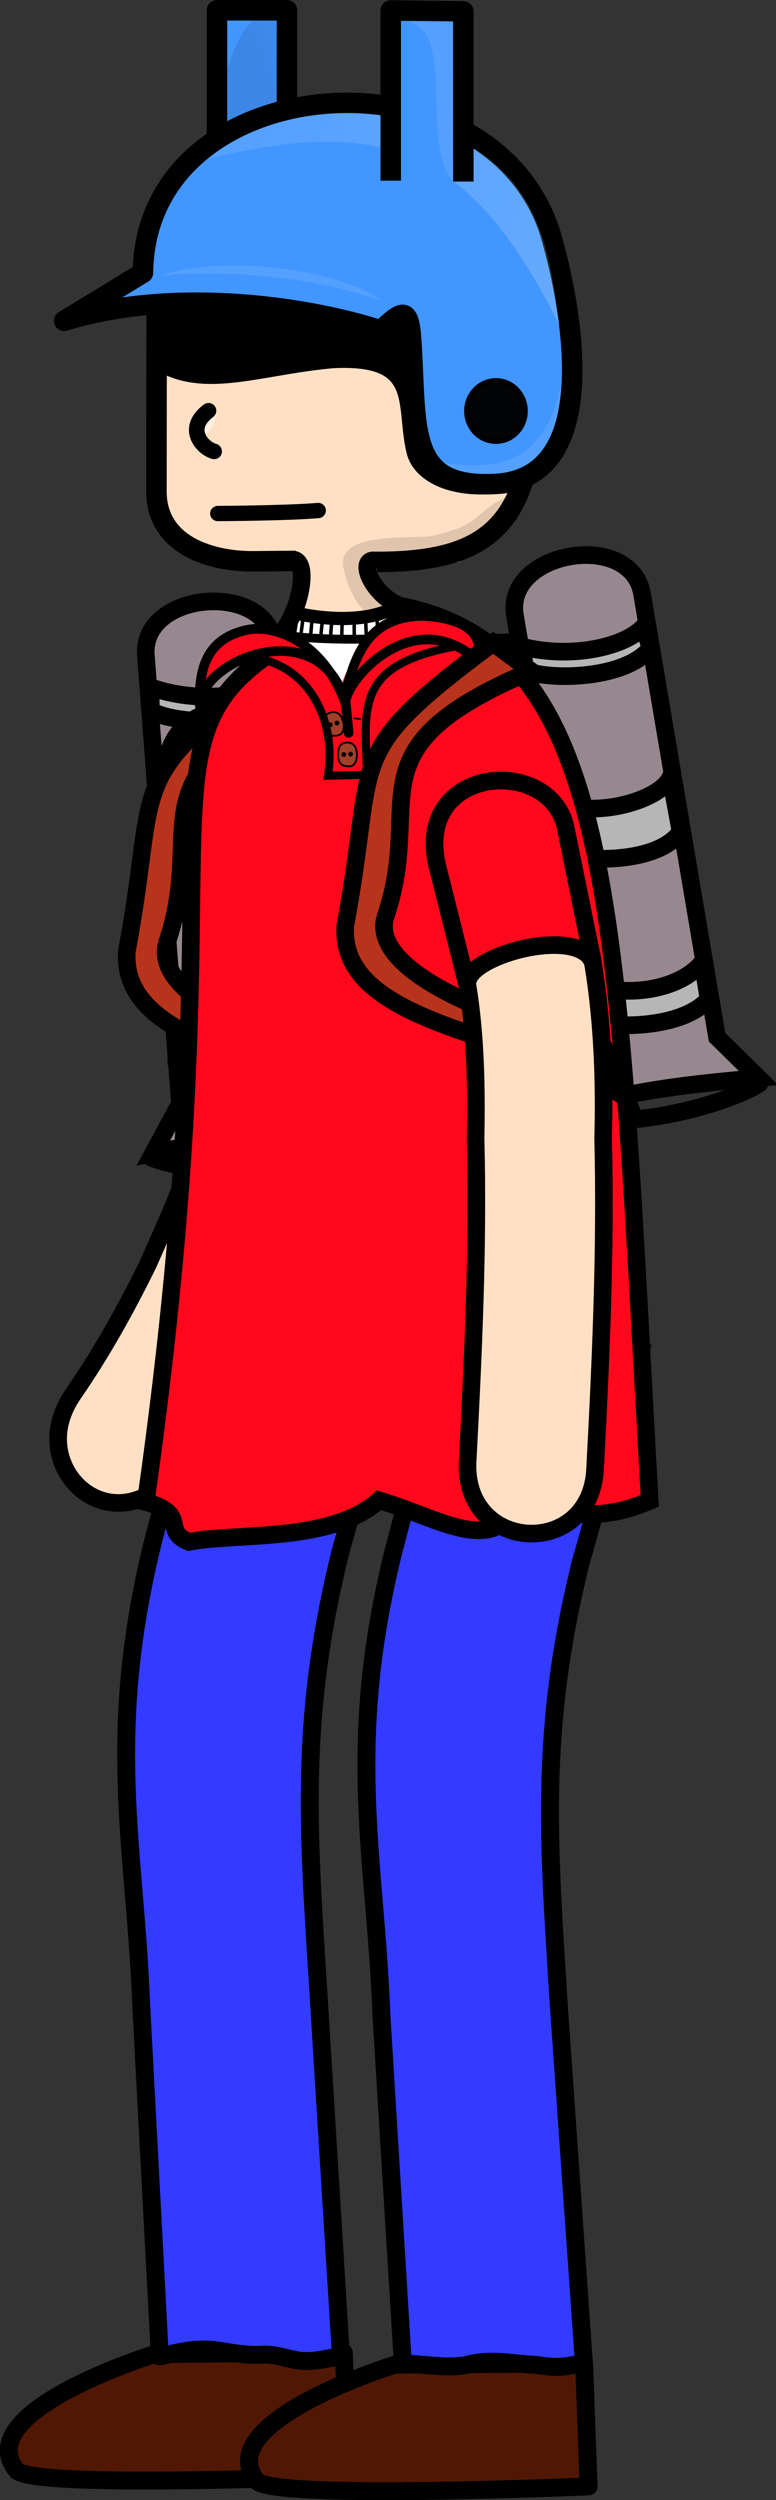<?xml version="1.0" encoding="UTF-8" standalone="no"?>
<!-- Created with Inkscape (http://www.inkscape.org/) -->

<svg
   xmlns:dc="http://purl.org/dc/elements/1.1/"
   xmlns:cc="http://creativecommons.org/ns#"
   xmlns:rdf="http://www.w3.org/1999/02/22-rdf-syntax-ns#"
   xmlns:svg="http://www.w3.org/2000/svg"
   xmlns="http://www.w3.org/2000/svg"
   xmlns:xlink="http://www.w3.org/1999/xlink"
   xmlns:sodipodi="http://sodipodi.sourceforge.net/DTD/sodipodi-0.dtd"
   xmlns:inkscape="http://www.inkscape.org/namespaces/inkscape"
   width="44.078"
   height="141.828"
   id="svg3715"
   version="1.1"
   inkscape:version="0.48.3.1 r9886"
   sodipodi:docname="flashtest.eps">
  <rect width="100%" height="100%" fill="#333333" stroke="none"/>
  <defs
     id="defs3717">
    <inkscape:path-effect
       effect="bend_path"
       id="path-effect24740-2-8-7"
       is_visible="true"
       bendpath="m 299.522,389.527 c 0.864,4.06 0.898,6.225 0.796,10.783 0.241,9.598 -0.184,13.437 -0.664,22.414"
       prop_scale="1"
       scale_y_rel="false"
       vertical="false"
       bendpath-nodetypes="ccc" />
    <inkscape:path-effect
       effect="bend_path"
       id="path-effect24740-2-8-4-6"
       is_visible="true"
       bendpath="m 284.017,387.059 c 0.864,4.06 1.605,7.992 0.796,10.783 -0.052,5.748 -5.645,16.569 -10.534,22.351"
       prop_scale="1"
       scale_y_rel="false"
       vertical="false"
       bendpath-nodetypes="ccc" />
    <linearGradient
       inkscape:collect="always"
       xlink:href="#linearGradient4213-1-4-2-5-2-8-3-2-0-4-8-6-8-8-8-5-0-8-7-8"
       id="linearGradient26380-5"
       gradientUnits="userSpaceOnUse"
       gradientTransform="matrix(-1.244,0,0,1.244,1525.065,-340.667)"
       x1="250.879"
       y1="172.295"
       x2="245.549"
       y2="170.235" />
    <linearGradient
       id="linearGradient4213-1-4-2-5-2-8-3-2-0-4-8-6-8-8-8-5-0-8-7-8">
      <stop
         style="stop-color:#000000;stop-opacity:0.098;"
         offset="0"
         id="stop4215-4-5-3-5-1-5-2-2-9-0-2-0-6-0-6-3-6-8-8-7" />
      <stop
         style="stop-color:#000000;stop-opacity:0;"
         offset="1"
         id="stop4217-9-2-8-2-4-83-8-0-7-7-3-8-3-1-6-6-5-8-8-8" />
    </linearGradient>
    <linearGradient
       inkscape:collect="always"
       xlink:href="#linearGradient4213-9-2-7-8-1-7-3-9-3-9-7-4-5-9-1-1-4-2-7"
       id="linearGradient26382-9"
       gradientUnits="userSpaceOnUse"
       gradientTransform="matrix(-1.244,0,0,1.244,1535.443,-321.326)"
       x1="245.763"
       y1="167.606"
       x2="262.187"
       y2="159.425" />
    <linearGradient
       id="linearGradient4213-9-2-7-8-1-7-3-9-3-9-7-4-5-9-1-1-4-2-7">
      <stop
         style="stop-color:#ffffff;stop-opacity:0.188;"
         offset="0"
         id="stop4215-8-8-2-2-6-3-0-0-1-5-4-5-0-2-5-8-0-3-7" />
      <stop
         style="stop-color:#ffffff;stop-opacity:0.098;"
         offset="1"
         id="stop4217-6-2-5-2-3-3-6-2-0-3-0-3-5-6-3-9-0-8-1" />
    </linearGradient>
    <linearGradient
       inkscape:collect="always"
       xlink:href="#linearGradient4213-1-8-2-9-1-7-4-0-3-4-6-2-0-5-0-2-9-1-5"
       id="linearGradient26384-6"
       gradientUnits="userSpaceOnUse"
       gradientTransform="matrix(-1.244,0,0,1.244,1535.121,-340.654)"
       x1="250.879"
       y1="172.295"
       x2="245.549"
       y2="170.235" />
    <linearGradient
       id="linearGradient4213-1-8-2-9-1-7-4-0-3-4-6-2-0-5-0-2-9-1-5">
      <stop
         style="stop-color:#ffffff;stop-opacity:0.098;"
         offset="0"
         id="stop4215-4-3-0-0-2-1-9-8-1-0-0-3-9-8-3-2-9-3-0" />
      <stop
         style="stop-color:#ffffff;stop-opacity:0;"
         offset="1"
         id="stop4217-9-8-8-0-2-3-1-8-4-7-1-9-3-4-1-5-5-0-1" />
    </linearGradient>
  </defs>
  <sodipodi:namedview
     id="base"
     pagecolor="#ffffff"
     bordercolor="#666666"
     borderopacity="1.0"
     inkscape:pageopacity="0.0"
     inkscape:pageshadow="2"
     inkscape:zoom="3.8776371"
     inkscape:cx="15"
     inkscape:cy="69.5"
     inkscape:document-units="px"
     inkscape:current-layer="layer1"
     showgrid="false"
     fit-margin-top="0"
     fit-margin-left="0"
     fit-margin-right="0"
     fit-margin-bottom="0"
     inkscape:window-width="1920"
     inkscape:window-height="1138"
     inkscape:window-x="-8"
     inkscape:window-y="-8"
     inkscape:window-maximized="1" />
  <g
     inkscape:label="Layer 1"
     inkscape:groupmode="layer"
     id="layer1"
     transform="translate(-269.681,-335.73)">
    <path
       style="fill:#b7b6b6;fill-opacity:1;stroke:#000000;stroke-width:1px;stroke-linecap:butt;stroke-linejoin:miter;stroke-opacity:1;display:inline"
       d="m 284.144,372.499 15.556,-0.354 4.596,20.506 -21.92,-3.182 z"
       id="path25328-5"
       inkscape:connector-curvature="0"
       inkscape:export-filename="C:\Users\Nate\Documents\Java\workspace\offworld-raw\player\g25228.png"
       inkscape:export-xdpi="1000"
       inkscape:export-ydpi="1000" />
    <g
       style="display:inline"
       id="g25228-5-6"
       transform="matrix(0.997,-0.076,0.076,0.997,-933.452,662.488)"
       inkscape:export-filename="C:\Users\Nate\Documents\Java\workspace\offworld-raw\player\g25228.png"
       inkscape:export-xdpi="1000"
       inkscape:export-ydpi="1000">
      <path
         sodipodi:nodetypes="ccccccc"
         inkscape:connector-curvature="0"
         id="path25014-3-7-0"
         d="m 1237.379,-171.178 0,-25.5 c 0,-3.712 -7.322,-3.712 -7.322,0 l 0,25.5 -1.724,2.677 c 3.763,-0.528 7.088,-0.305 10.983,0 z"
         style="fill:#97888f;fill-opacity:1;stroke:#000000;stroke-width:1px;stroke-linecap:butt;stroke-linejoin:miter;stroke-opacity:1;display:inline" />
      <path
         sodipodi:nodetypes="cc"
         inkscape:connector-curvature="0"
         id="path25068-0-7-7"
         d="m 1228.184,-168.252 c 2.932,1.49 8.935,0.967 11.117,0.079"
         style="fill:none;stroke:#000000;stroke-width:1px;stroke-linecap:round;stroke-linejoin:round;stroke-opacity:1;display:inline" />
      <path
         sodipodi:nodetypes="ccccc"
         inkscape:connector-curvature="0"
         id="path25094-2-9-2"
         d="m 1230.477,-186.116 c 1.37,1.551 5.826,1.315 6.758,-0.043 l 0.048,3.137 c -1.698,1.748 -6.527,0.591 -6.872,-0.044 z"
         style="fill:#b7b6b6;fill-opacity:1;stroke:#000000;stroke-width:1px;stroke-linecap:butt;stroke-linejoin:miter;stroke-opacity:1;display:inline" />
      <path
         sodipodi:nodetypes="ccccc"
         inkscape:connector-curvature="0"
         id="path25094-6-2-5-4-0"
         d="m 1230.13,-175.596 c 2.943,1.667 5.967,1.205 7.149,0.066 l -0.015,2.137 c -1.95,1.607 -6.699,0.544 -7.232,-0.185 z"
         style="fill:#b7b6b6;fill-opacity:1;stroke:#000000;stroke-width:1px;stroke-linecap:butt;stroke-linejoin:miter;stroke-opacity:1;display:inline" />
      <path
         sodipodi:nodetypes="ccccc"
         inkscape:connector-curvature="0"
         id="path25094-6-2-5-7-1-1-9"
         d="m 1230.176,-194.866 c 2.687,1.177 5.812,0.979 7.016,1e-5 l 0.134,1.312 c -1.981,1.685 -6.871,0.591 -7.216,-0.044 z"
         style="fill:#b7b6b6;fill-opacity:1;stroke:#000000;stroke-width:1px;stroke-linecap:butt;stroke-linejoin:miter;stroke-opacity:1;display:inline" />
    </g>
    <g
       style="display:inline"
       id="g25228-6"
       transform="matrix(0.986,-0.167,0.167,0.986,-881.059,769.994)"
       inkscape:export-xdpi="1000"
       inkscape:export-ydpi="1000">
      <path
         sodipodi:nodetypes="ccccccc"
         inkscape:connector-curvature="0"
         id="path25014-3-3"
         d="m 1237.379,-171.178 0,-25.5 c 0,-3.712 -7.322,-3.712 -7.322,0 l 0,25.5 -1.724,2.677 c 3.763,-0.528 7.088,-0.305 10.983,0 z"
         style="fill:#97888f;fill-opacity:1;stroke:#000000;stroke-width:1px;stroke-linecap:butt;stroke-linejoin:miter;stroke-opacity:1;display:inline" />
      <path
         sodipodi:nodetypes="cc"
         inkscape:connector-curvature="0"
         id="path25068-0-8"
         d="m 1228.184,-168.252 c 2.932,1.49 8.935,0.967 11.117,0.079"
         style="fill:none;stroke:#000000;stroke-width:1px;stroke-linecap:round;stroke-linejoin:round;stroke-opacity:1;display:inline" />
      <path
         sodipodi:nodetypes="ccccc"
         inkscape:connector-curvature="0"
         id="path25094-2-1"
         d="m 1230.477,-186.116 c 1.37,1.551 5.826,1.315 6.758,-0.043 l 0.048,3.137 c -1.698,1.748 -6.527,0.591 -6.872,-0.044 z"
         style="fill:#b7b6b6;fill-opacity:1;stroke:#000000;stroke-width:1px;stroke-linecap:butt;stroke-linejoin:miter;stroke-opacity:1;display:inline" />
      <path
         sodipodi:nodetypes="ccccc"
         inkscape:connector-curvature="0"
         id="path25094-6-2-5-0"
         d="m 1230.13,-175.596 c 2.943,1.667 5.967,1.205 7.149,0.066 l -0.015,2.137 c -1.95,1.607 -6.699,0.544 -7.232,-0.185 z"
         style="fill:#b7b6b6;fill-opacity:1;stroke:#000000;stroke-width:1px;stroke-linecap:butt;stroke-linejoin:miter;stroke-opacity:1;display:inline" />
      <path
         sodipodi:nodetypes="ccccc"
         inkscape:connector-curvature="0"
         id="path25094-6-2-5-7-1-6"
         d="m 1230.176,-194.866 c 2.687,1.177 5.812,0.979 7.016,1e-5 l 0.134,1.312 c -1.981,1.685 -6.871,0.591 -7.216,-0.044 z"
         style="fill:#b7b6b6;fill-opacity:1;stroke:#000000;stroke-width:1px;stroke-linecap:butt;stroke-linejoin:miter;stroke-opacity:1;display:inline" />
    </g>
    <g
       style="display:inline"
       id="g26360-3"
       transform="translate(-927.926,467.389)">
      <path
         inkscape:connector-curvature="0"
         id="path6427-9-2-4-1-0-6-3-8-2"
         d="m 1207.172,-116.42 2.814,16.721 13.699,-0.077 3.4,-16.346 z"
         style="fill:#ffe0c4;fill-opacity:1;stroke:none;display:inline"
         sodipodi:nodetypes="ccccc" />
      <path
         inkscape:export-ydpi="1000"
         inkscape:export-xdpi="1000"
         inkscape:export-filename="C:\Users\Nate\Documents\Java\workspace\offworld-raw\player\heads.png"
         sodipodi:nodetypes="cccccc"
         inkscape:connector-curvature="0"
         id="path3893-5-45-2-2-7-8-9-6-1-2-3-8-2-1-1-4-3-4-6"
         d="m 1206.508,-116.252 -0.015,12.384 c -0.056,3.14 3.102,4.094 5.607,4.052 l 2.237,-0.021 4.839,0.055 c 6.944,-0.048 9.651,-2.614 8.507,-14.192"
         style="fill:#ffe0c4;fill-opacity:1;stroke:#000000;stroke-width:1.164;stroke-linecap:round;stroke-linejoin:round;stroke-miterlimit:4;stroke-opacity:1;stroke-dasharray:none;display:inline" />
      <path
         inkscape:export-ydpi="1000"
         inkscape:export-xdpi="1000"
         inkscape:export-filename="C:\Users\Nate\Documents\Java\workspace\offworld-raw\player\heads.png"
         sodipodi:nodetypes="cccscc"
         inkscape:connector-curvature="0"
         id="path3902-7-5-1-8-6-5-8-1-7-5-5-3-0-2-0"
         d="m 1206.607,-114.246 0.572,3.394 c 2.493,1.132 5.43,-0.074 9.344,-0.42 5.167,-0.256 4.026,2.582 4.671,5.218 0.331,1.353 2.395,2.402 5.62,1.742 -0.739,-3.301 -4.92,-6.992 -5.413,-10.61"
         style="fill:#000000;fill-opacity:1;stroke:#000000;stroke-width:1.002px;stroke-linecap:butt;stroke-linejoin:round;stroke-opacity:1;display:inline" />
      <path
         inkscape:export-ydpi="1000"
         inkscape:export-xdpi="1000"
         inkscape:export-filename="C:\Users\Nate\Documents\Java\workspace\offworld-raw\player\heads.png"
         sodipodi:nodetypes="cccc"
         inkscape:connector-curvature="0"
         id="path3866-7-9-5-1-7-2-7-4-4-1-7-82-5-6-2-7-2-7-4-7-5"
         d="m 1209.932,-121.1 0,-9.975 3.973,0 0,9.975"
         style="fill:#4296ff;fill-opacity:1;stroke:#000000;stroke-width:1.164;stroke-linecap:butt;stroke-linejoin:round;stroke-miterlimit:4;stroke-opacity:1;stroke-dasharray:none;display:inline" />
      <path
         inkscape:export-ydpi="1000"
         inkscape:export-xdpi="1000"
         inkscape:export-filename="C:\Users\Nate\Documents\Java\workspace\offworld-raw\player\heads.png"
         sodipodi:nodetypes="cccc"
         inkscape:connector-curvature="0"
         id="path4211-8-9-7-8-6-6-2-7-9-1-4-6-4-2-0-8-5-7"
         d="m 1212.157,-130.493 c -1.06,-0.323 -4.699,9.461 1.432,7.057 l -0.303,-7.066 z"
         style="fill:url(#linearGradient26380-5);fill-opacity:1;stroke:none;display:inline" />
      <path
         inkscape:export-ydpi="1000"
         inkscape:export-xdpi="1000"
         inkscape:export-filename="C:\Users\Nate\Documents\Java\workspace\offworld-raw\player\heads.png"
         sodipodi:nodetypes="cccccccc"
         inkscape:connector-curvature="0"
         id="path3090-6-4-1-2-5-2-4-5-6-7-8-9-5-4-8-4"
         d="m 1229.043,-117.785 c 0.679,2.435 3.151,12.899 -2.998,13.559 -5.58,0.45 -4.683,-3.276 -5.117,-8.604 -0.172,-1.358 -0.507,-1.192 -1.689,-0.082 -4.764,-1.526 -12.184,-2.356 -17.988,-0.545 l 4.475,-2.724 c 0.141,-11.981 20.491,-13.117 23.317,-1.604 z"
         style="fill:#4296ff;fill-opacity:1;stroke:#000000;stroke-width:1.164;stroke-linecap:round;stroke-linejoin:round;stroke-miterlimit:4;stroke-opacity:1;stroke-dasharray:none;display:inline" />
      <path
         inkscape:export-ydpi="1000"
         inkscape:export-xdpi="1000"
         inkscape:export-filename="C:\Users\Nate\Documents\Java\workspace\offworld-raw\player\heads.png"
         sodipodi:nodetypes="cccc"
         inkscape:connector-curvature="0"
         id="path4211-7-8-9-8-0-2-4-8-6-7-2-5-0-2-3-4-4"
         d="m 1209.382,-122.627 c 9.919,-2.481 15.002,-0.671 20.003,9.434 -0.584,-3.582 -0.672,-9.171 -7.741,-11.337 -2.639,-1.088 -8.296,-1.349 -12.262,1.903 z"
         style="fill:url(#linearGradient26382-9);fill-opacity:1;stroke:none;display:inline" />
      <path
         inkscape:export-ydpi="1000"
         inkscape:export-xdpi="1000"
         inkscape:export-filename="C:\Users\Nate\Documents\Java\workspace\offworld-raw\player\heads.png"
         sodipodi:nodetypes="cccc"
         inkscape:connector-curvature="0"
         id="path3866-7-9-7-6-8-1-8-5-5-4-8-6-7-2-6-5-0-9-0-9"
         d="m 1219.801,-121.409 0,-9.655 4.124,0.05 0,9.655"
         style="fill:#4296ff;fill-opacity:1;stroke:#000000;stroke-width:1.164;stroke-linecap:butt;stroke-linejoin:round;stroke-miterlimit:4;stroke-opacity:1;stroke-dasharray:none;display:inline" />
      <path
         inkscape:export-ydpi="1000"
         inkscape:export-xdpi="1000"
         inkscape:export-filename="C:\Users\Nate\Documents\Java\workspace\offworld-raw\player\heads.png"
         transform="matrix(-1.09,0,0,0.951,1301.738,-590.784)"
         d="m 71.197,507.3 c 0,1.001 -0.676,1.812 -1.509,1.812 -0.834,0 -1.509,-0.811 -1.509,-1.812 0,-1.001 0.676,-1.812 1.509,-1.812 0.834,0 1.509,0.811 1.509,1.812 z"
         sodipodi:ry="1.8125"
         sodipodi:rx="1.509469"
         sodipodi:cy="507.29968"
         sodipodi:cx="69.6875"
         id="path3860-1-1-4-2-6-3-66-4-1-2-8-9-0-4-1-7-2-9-0"
         style="opacity:0.979;fill:#000000;fill-opacity:1;stroke:#000000;stroke-width:0.3;stroke-linecap:butt;stroke-linejoin:round;stroke-miterlimit:4;stroke-opacity:1;stroke-dasharray:none;display:inline"
         sodipodi:type="arc" />
      <path
         inkscape:export-ydpi="1000"
         inkscape:export-xdpi="1000"
         inkscape:export-filename="C:\Users\Nate\Documents\Java\workspace\offworld-raw\player\heads.png"
         sodipodi:nodetypes="cccc"
         inkscape:connector-curvature="0"
         id="path4211-8-7-0-5-0-6-0-7-8-6-1-9-8-5-4-4-6"
         d="m 1220.302,-130.49 c 3.485,0.01 1.022,6.852 3.059,9.138 l -0.018,-9.136 z"
         style="fill:url(#linearGradient26384-6);fill-opacity:1;stroke:none;display:inline" />
      <path
         inkscape:export-ydpi="1000"
         inkscape:export-xdpi="1000"
         inkscape:export-filename="C:\Users\Nate\Documents\Java\workspace\offworld-raw\player\heads.png"
         sodipodi:nodetypes="ccc"
         inkscape:connector-curvature="0"
         id="path4427-9-5-7-7-3-2-9-4-1-8-3-6-9-4-1"
         d="m 1206.721,-116.015 c 3.499,-0.403 9.056,0.091 12.593,1.453 -2.257,-1.807 -9.118,-2.707 -12.593,-1.453 z"
         style="fill:#ffffff;fill-opacity:0.095;stroke:none;display:inline" />
      <path
         inkscape:export-ydpi="1000"
         inkscape:export-xdpi="1000"
         inkscape:export-filename="C:\Users\Nate\Documents\Java\workspace\offworld-raw\player\heads.png"
         sodipodi:nodetypes="cccccc"
         inkscape:connector-curvature="0"
         id="path4429-5-1-2-9-7-5-8-1-7-4-6-1-0-3-1"
         d="m 1229.509,-109.982 -0.183,1.634 c -0.157,1.215 -0.889,2.435 -1.681,2.985 -1.218,0.893 -4.114,0.708 -4.823,-0.054 3.623,0.608 5.887,-0.472 6.687,-4.565 z"
         style="fill:#ffffff;fill-opacity:0.095;stroke:none;display:inline" />
      <g
         inkscape:export-ydpi="1000"
         inkscape:export-xdpi="1000"
         inkscape:export-filename="C:\Users\Nate\Documents\Java\workspace\offworld-raw\player\heads.png"
         transform="matrix(1.07,0.099,-0.099,1.07,731.756,-362.021)"
         id="g5870-8-7-9-5-3-8-8-5-5-9"
         style="display:inline">
        <path
           style="fill:#ffffff;fill-opacity:0.471;stroke:none;display:inline"
           d="m 464.059,195.418 c 0.702,0.188 1.078,-2.01 0.487,-1.115 -0.578,0.225 -1.032,1.686 -0.487,1.115 z"
           id="path4942-2-0-9-3-4-0-2-9-2-8-1-7-8-0"
           inkscape:connector-curvature="0"
           sodipodi:nodetypes="ccc" />
        <path
           style="fill:none;stroke:#000000;stroke-width:0.824px;stroke-linecap:round;stroke-linejoin:round;stroke-opacity:1;display:inline"
           d="m 464.402,194.102 c -1.15,1.038 -0.167,1.988 0.494,2.109"
           id="path4267-5-7-3-9-7-7-6-1-5-6-8-4-4-4"
           inkscape:connector-curvature="0"
           sodipodi:nodetypes="cc"
           inkscape:export-filename="C:\Users\Nate\Documents\Java\workspace\offworld-raw\player\heads.png"
           inkscape:export-xdpi="1000"
           inkscape:export-ydpi="1000" />
      </g>
      <path
         inkscape:export-ydpi="1000"
         inkscape:export-xdpi="1000"
         inkscape:export-filename="C:\Users\Nate\Documents\Java\workspace\offworld-raw\player\heads.png"
         sodipodi:nodetypes="cc"
         inkscape:connector-curvature="0"
         id="path4200-5-2-4-5-3-9-3-8-3-1-5-7-1-2"
         d="m 1209.977,-102.527 c 0,0 3.861,-0.016 5.705,-0.17"
         style="fill:none;stroke:#000000;stroke-width:0.869px;stroke-linecap:round;stroke-linejoin:round;stroke-opacity:1;display:inline" />
    </g>
    <path
       style="fill:#ffe0c4;fill-opacity:1;stroke:none;display:inline"
       d="m 286.476,366.273 c 0.017,3.594 -0.875,8.598 -1.25,12.585 l 8.121,-0.097 -0.206,-8.083 c -1.932,-0.884 -2.248,-2.701 -2.193,-4.297 z"
       id="path11012-0-4-7-3-9-5-3-3-1"
       inkscape:connector-curvature="0"
       sodipodi:nodetypes="cccccc"
       inkscape:export-filename="C:\Users\Nate\Documents\Java\workspace\offworld-raw\player\g25228.png"
       inkscape:export-xdpi="1000"
       inkscape:export-ydpi="1000" />
    <g
       style="display:inline"
       id="g26573-9"
       transform="translate(-888.207,469.342)">
      <path
         sodipodi:nodetypes="ccccc"
         inkscape:connector-curvature="0"
         id="path26484-7"
         d="m 1174.531,-98.857 c 2.114,0.482 4.283,0.477 5.703,-0.25 l 1.734,11.188 -9.188,-0.188 z"
         style="fill:#ffffff;fill-opacity:1;stroke:#000000;stroke-width:0.75;stroke-linecap:butt;stroke-linejoin:miter;stroke-miterlimit:4;stroke-opacity:1;stroke-dasharray:none" />
      <path
         inkscape:connector-curvature="0"
         id="path26486-0"
         d="m 1174.445,-97.542 c 0.876,0.187 4.758,0.322 6.241,0.003"
         style="fill:none;stroke:#000000;stroke-width:0.5;stroke-linecap:butt;stroke-linejoin:miter;stroke-miterlimit:4;stroke-opacity:1;stroke-dasharray:none"
         sodipodi:nodetypes="cc" />
      <path
         sodipodi:nodetypes="cc"
         inkscape:connector-curvature="0"
         id="path26486-6-93"
         d="m 1175.121,-98.684 -0.182,1.384"
         style="fill:none;stroke:#000000;stroke-width:0.2;stroke-linecap:butt;stroke-linejoin:miter;stroke-miterlimit:4;stroke-opacity:1;stroke-dasharray:none;display:inline" />
      <path
         sodipodi:nodetypes="cc"
         inkscape:connector-curvature="0"
         id="path26486-6-4-3"
         d="m 1175.643,-98.773 -0.146,1.568"
         style="fill:none;stroke:#000000;stroke-width:0.2;stroke-linecap:butt;stroke-linejoin:miter;stroke-miterlimit:4;stroke-opacity:1;stroke-dasharray:none;display:inline" />
      <path
         sodipodi:nodetypes="cc"
         inkscape:connector-curvature="0"
         id="path26486-6-5-3"
         d="m 1176.237,-98.772 -0.162,1.566"
         style="fill:none;stroke:#000000;stroke-width:0.2;stroke-linecap:butt;stroke-linejoin:miter;stroke-miterlimit:4;stroke-opacity:1;stroke-dasharray:none;display:inline" />
      <path
         sodipodi:nodetypes="cc"
         inkscape:connector-curvature="0"
         id="path26486-6-2-1"
         d="m 1176.764,-98.806 -0.121,1.57"
         style="fill:none;stroke:#000000;stroke-width:0.2;stroke-linecap:butt;stroke-linejoin:miter;stroke-miterlimit:4;stroke-opacity:1;stroke-dasharray:none;display:inline" />
      <path
         sodipodi:nodetypes="cc"
         inkscape:connector-curvature="0"
         id="path26486-6-9-3"
         d="m 1177.335,-98.784 -0.045,1.574"
         style="fill:none;stroke:#000000;stroke-width:0.2;stroke-linecap:butt;stroke-linejoin:miter;stroke-miterlimit:4;stroke-opacity:1;stroke-dasharray:none;display:inline" />
      <path
         sodipodi:nodetypes="cc"
         inkscape:connector-curvature="0"
         id="path26486-6-1-5"
         d="m 1178.001,-98.784 0.013,1.574"
         style="fill:none;stroke:#000000;stroke-width:0.2;stroke-linecap:butt;stroke-linejoin:miter;stroke-miterlimit:4;stroke-opacity:1;stroke-dasharray:none;display:inline" />
      <path
         sodipodi:nodetypes="cc"
         inkscape:connector-curvature="0"
         id="path26486-6-24-6"
         d="m 1178.64,-98.862 0.064,1.573"
         style="fill:none;stroke:#000000;stroke-width:0.2;stroke-linecap:butt;stroke-linejoin:miter;stroke-miterlimit:4;stroke-opacity:1;stroke-dasharray:none;display:inline" />
      <path
         sodipodi:nodetypes="cc"
         inkscape:connector-curvature="0"
         id="path26486-6-99-9"
         d="m 1179.295,-98.831 0.067,1.573"
         style="fill:none;stroke:#000000;stroke-width:0.2;stroke-linecap:butt;stroke-linejoin:miter;stroke-miterlimit:4;stroke-opacity:1;stroke-dasharray:none;display:inline" />
      <path
         sodipodi:nodetypes="cc"
         inkscape:connector-curvature="0"
         id="path26486-6-3-5"
         d="m 1179.923,-98.938 0.139,1.568"
         style="fill:none;stroke:#000000;stroke-width:0.2;stroke-linecap:butt;stroke-linejoin:miter;stroke-miterlimit:4;stroke-opacity:1;stroke-dasharray:none;display:inline" />
    </g>
    <path
       style="fill:none;stroke:#000000;stroke-width:1px;stroke-linecap:round;stroke-linejoin:round;stroke-opacity:1;display:inline"
       d="m 286.239,367.471 c 1.297,-0.079 0.237,4.175 -1.304,4.729 m 8.186,-1.947 c -1.921,-0.121 -3.197,-2.616 -2.271,-2.734"
       id="path10857-0-9-0-9-1-8-7-0-2-0-1-9"
       inkscape:connector-curvature="0"
       sodipodi:nodetypes="cccc"
       inkscape:export-filename="C:\Users\Nate\Documents\Java\workspace\offworld-raw\player\g25228.png"
       inkscape:export-xdpi="1000"
       inkscape:export-ydpi="1000" />
    <path
       style="fill:#501804;fill-opacity:1;stroke:#000000;stroke-width:1.017px;stroke-linecap:round;stroke-linejoin:round;stroke-opacity:1;display:inline"
       d="m 278.482,469.274 c 0,0 -10.536,3.235 -7.87,6.589 0.88,1.107 18.856,0.318 18.856,0.318 l -0.258,-6.98 z"
       id="path3040-5-8"
       inkscape:connector-curvature="0"
       sodipodi:nodetypes="csccc" />
    <path
       style="fill:#ffe0c4;fill-opacity:1;stroke:#000000;stroke-width:1px;stroke-linecap:butt;stroke-linejoin:miter;stroke-opacity:1;display:inline"
       d="m 287.982,387.865 c 0.751,2.945 1.352,6.528 0.382,10.499 0,0 0,0 0,0 -0.139,4.786 -1.94,8.855 -3.746,12.226 0,0 0,0 0,0 -1.385,2.869 -2.978,5.695 -4.846,8.38 -0.852,1.223 -1.909,1.843 -2.897,1.989 -0.988,0.146 -1.908,-0.176 -2.597,-0.764 -0.689,-0.589 -1.152,-1.437 -1.267,-2.378 -0.115,-0.941 0.114,-1.97 0.851,-3.038 1.584,-2.293 2.974,-4.777 4.238,-7.357 0,0 0,0 0,0 1.623,-3.682 3.228,-7.043 3.16,-10.099 0.741,-1.929 0.108,-4.588 -0.478,-7.728 -0.108,-0.578 0.262,-1.132 0.876,-1.574 0.614,-0.442 1.472,-0.772 2.358,-0.96 0.886,-0.188 1.802,-0.242 2.537,-0.129 0.735,0.113 1.29,0.393 1.428,0.935 0,0 0,0 0,0 z"
       id="path24732-8-6-8-8"
       inkscape:connector-curvature="0"
       sodipodi:nodetypes="ccccc"
       inkscape:path-effect="#path-effect24740-2-8-4-6"
       inkscape:original-d="m 266.64867,394.26292 34.55991,0 c 6.364,0 6.364,7.2478 -0.088,7.2478 l -34.47151,0 c -2.5961,0 -2.5961,-7.2478 -4e-4,-7.2478 z"
       inkscape:export-filename="C:\Users\Nate\Documents\Java\workspace\offworld-raw\player\g25228.png"
       inkscape:export-xdpi="1000"
       inkscape:export-ydpi="1000" />
    <path
       style="fill:#501804;fill-opacity:1;stroke:#000000;stroke-width:1.017px;stroke-linecap:round;stroke-linejoin:round;stroke-opacity:1;display:inline"
       d="m 292.129,469.876 c 0,0 -10.536,3.235 -7.87,6.589 0.88,1.107 18.856,0.318 18.856,0.318 l -0.258,-6.98 z"
       id="path3040-5-1-3"
       inkscape:connector-curvature="0"
       sodipodi:nodetypes="csccc" />
    <path
       style="fill:#323bff;fill-opacity:1;stroke:#000000;stroke-width:1.017px;stroke-linecap:butt;stroke-linejoin:round;stroke-opacity:1;display:inline"
       d="m 281.68,410.554 -3.301,12.595 c -2.758,11.146 -1.019,17.303 -0.677,26.347 l 1.058,19.912 c 1.142,-0.237 2.065,-0.537 3.457,-0.305 2.943,0.499 1.85,-0.07 3.869,0.426 1.238,0.343 1.975,-0.022 2.963,-0.106 l -1.269,-20.457 c -0.573,-9.179 -1.149,-15.586 1.245,-25.216 l 3.794,-13.532"
       id="path3928-9-8-5-4-9"
       inkscape:connector-curvature="0"
       sodipodi:nodetypes="cccccccccc" />
    <path
       style="fill:#ff081b;fill-opacity:1;stroke:#000000;stroke-width:1px;stroke-linecap:butt;stroke-linejoin:miter;stroke-opacity:1;display:inline"
       d="m 281.003,387.657 -1.66,-6.596 c -1.67,-5.997 6.41,-6.646 7.236,-2.384 l 1.538,7.573"
       id="path24746-0-0-7-5"
       inkscape:connector-curvature="0"
       sodipodi:nodetypes="cccc"
       inkscape:export-filename="C:\Users\Nate\Documents\Java\workspace\offworld-raw\player\g25228.png"
       inkscape:export-xdpi="1000"
       inkscape:export-ydpi="1000" />
    <path
       style="fill:#323bff;fill-opacity:1;stroke:#000000;stroke-width:1.017px;stroke-linecap:butt;stroke-linejoin:round;stroke-opacity:1;display:inline"
       d="m 295.327,411.155 -3.301,12.595 c -2.758,11.146 -1.019,17.303 -0.677,26.347 l 1.214,19.724 c 1.267,0.019 2.673,0.316 3.791,0.035 1.264,-0.325 2.527,-0.011 3.791,0.035 1.632,0.274 1.824,-0.029 2.707,-0.055 l -1.425,-20.269 c -0.573,-9.179 -1.149,-15.586 1.245,-25.216 l 3.529,-12.472"
       id="path3928-9-8-5-4-6-1"
       inkscape:connector-curvature="0"
       sodipodi:nodetypes="cccccccccc" />
    <path
       style="fill:#b7331c;fill-opacity:1;stroke:#000000;stroke-width:1px;stroke-linecap:butt;stroke-linejoin:miter;stroke-opacity:1;display:inline"
       d="m 279.145,389.271 c -0.846,3.343 7.594,6.202 12.403,7.259 l 1.274,2.947 c -5.041,-3.615 -16.341,-3.867 -15.935,-9.783 1.857,-9.876 -0.283,-9.576 8.394,-16.036 l 2.156,1.597 c -10.525,4.47 -5.933,7.2 -8.292,14.016 z"
       id="path25330-7-2"
       inkscape:connector-curvature="0"
       sodipodi:nodetypes="ccccccc"
       inkscape:export-filename="C:\Users\Nate\Documents\Java\workspace\offworld-raw\player\g25228.png"
       inkscape:export-xdpi="1000"
       inkscape:export-ydpi="1000" />
    <path
       style="fill:#ff081b;fill-opacity:1;stroke:none;display:inline"
       d="m 277.852,420.669 2.614,2.626 9.763,-1.487 c 1.751,-1.807 4.551,0.232 6.827,0.349 l 9.626,-0.955 c -2.571,-16.832 1.238,-31.551 -7.06,-46.763 -2.946,-2.715 -4.264,-3.288 -7.74,-3.578 -1.643,0.276 -4.273,5.265 -3.6,10.196 1.57,-3.476 1.698,-6.176 -1.877,-9.075 -10.417,2.561 -3.968,37.409 -8.552,48.687 z"
       id="path17994-8-3-5-9-0-3"
       inkscape:connector-curvature="0"
       sodipodi:nodetypes="cccccccccc"
       inkscape:export-filename="C:\Users\Nate\Documents\Java\workspace\offworld-raw\player\g25228.png"
       inkscape:export-xdpi="1000"
       inkscape:export-ydpi="1000" />
    <path
       style="fill:none;stroke:#000000;stroke-width:1;stroke-linecap:round;stroke-linejoin:miter;stroke-miterlimit:4;stroke-opacity:1;stroke-dasharray:none;display:inline"
       d="m 285.725,372.345 c -8.849,5.514 -2.246,9.745 -7.767,48.594 2.517,0.69 0.867,1.618 2.456,2.264 2.641,-0.537 8.069,0.077 10.798,-2.36 2.634,0.785 4.853,2.125 6.518,1.567 3.657,-1.93 4.735,0.226 8.859,-1.532 -1.887,-33.004 -1.7,-48.36 -14.244,-50.797"
       id="path8566-7-2-3-3-8-5-4-3-5-2-9-5-6"
       inkscape:connector-curvature="0"
       sodipodi:nodetypes="ccccccc"
       inkscape:export-filename="C:\Users\Nate\Documents\Java\workspace\offworld-raw\player\g25228.png"
       inkscape:export-xdpi="1000"
       inkscape:export-ydpi="1000" />
    <path
       style="fill:#ff081b;fill-opacity:1;stroke:none;display:inline"
       d="m 289.839,372.971 7.214,0.515 c -0.467,-1.81 0.06,-2.376 -3.126,-2.852 -2.356,-0.193 -4.05,1.249 -4.089,2.337 z"
       id="path18129-1-9-6-5-1-2"
       inkscape:connector-curvature="0"
       sodipodi:nodetypes="cccc"
       inkscape:export-filename="C:\Users\Nate\Documents\Java\workspace\offworld-raw\player\g25228.png"
       inkscape:export-xdpi="1000"
       inkscape:export-ydpi="1000" />
    <path
       style="fill:#ff081b;fill-opacity:1;stroke:none;display:inline"
       d="m 283.877,371.465 c -2.253,0.6 -2.947,1.043 -2.875,3.602 l 2.423,-2.112 2.669,0.737 c 5.797,5.403 2.042,-0.585 -0.239,-1.751 z"
       id="path18014-5-1-7-1-2-8"
       inkscape:connector-curvature="0"
       sodipodi:nodetypes="cccccc"
       inkscape:export-filename="C:\Users\Nate\Documents\Java\workspace\offworld-raw\player\g25228.png"
       inkscape:export-xdpi="1000"
       inkscape:export-ydpi="1000" />
    <g
       style="display:inline"
       id="g24982-1-2-8"
       transform="matrix(0.979,-0.203,0.203,0.979,-784.635,798.4)"
       inkscape:export-filename="C:\Users\Nate\Documents\Java\workspace\offworld-raw\player\g25228.png"
       inkscape:export-xdpi="1000"
       inkscape:export-ydpi="1000">
      <path
         sodipodi:nodetypes="ccccc"
         inkscape:connector-curvature="0"
         id="path18286-7-9-3-5-1-1"
         d="m 1136.673,-195.609 c -0.396,0.028 -0.488,0.33 -0.469,0.724 0,0.493 0.228,0.634 0.624,0.624 0.329,0.011 0.449,-0.397 0.435,-0.673 -0.016,-0.297 -0.093,-0.695 -0.59,-0.675 z"
         style="fill:#a23f28;fill-opacity:1;stroke:#000000;stroke-width:0.1;stroke-linecap:butt;stroke-linejoin:miter;stroke-miterlimit:4;stroke-opacity:1;stroke-dasharray:none" />
      <path
         transform="translate(205.692,-998.092)"
         d="m 930.957,803.16 c 0,0.075 -0.06,0.137 -0.135,0.137 -0.074,0 -0.135,-0.061 -0.135,-0.137 0,-0.075 0.06,-0.137 0.135,-0.137 0.074,0 0.135,0.061 0.135,0.137 z"
         sodipodi:ry="0.13671875"
         sodipodi:rx="0.13476562"
         sodipodi:cy="803.16016"
         sodipodi:cx="930.82227"
         id="path18290-0-2-0-1-5-9"
         style="fill:#000000;fill-opacity:1;fill-rule:evenodd;stroke:none"
         sodipodi:type="arc" />
      <path
         transform="translate(206.081,-998.115)"
         d="m 930.957,803.16 c 0,0.075 -0.06,0.137 -0.135,0.137 -0.074,0 -0.135,-0.061 -0.135,-0.137 0,-0.075 0.06,-0.137 0.135,-0.137 0.074,0 0.135,0.061 0.135,0.137 z"
         sodipodi:ry="0.13671875"
         sodipodi:rx="0.13476562"
         sodipodi:cy="803.16016"
         sodipodi:cx="930.82227"
         id="path18290-3-4-6-9-0-5-8"
         style="fill:#000000;fill-opacity:1;fill-rule:evenodd;stroke:none;display:inline"
         sodipodi:type="arc" />
    </g>
    <path
       style="fill:none;stroke:#000000;stroke-width:0.548;stroke-linecap:round;stroke-linejoin:round;stroke-miterlimit:4;stroke-opacity:1;stroke-dasharray:none;display:inline"
       d="m 289.483,377.307 -0.147,-1.532 c -1.26,-5.373 -8.242,-2.71 -8.306,-0.009 -0.043,-1.663 0.112,-3.801 2.758,-4.316 1.393,-0.267 4.189,0.556 5.507,4.142"
       id="path8566-7-2-3-3-8-5-3-7-2-2-1-3-1"
       inkscape:connector-curvature="0"
       sodipodi:nodetypes="ccccc"
       inkscape:export-filename="C:\Users\Nate\Documents\Java\workspace\offworld-raw\player\g25228.png"
       inkscape:export-xdpi="1000"
       inkscape:export-ydpi="1000" />
    <path
       style="fill:none;stroke:#000000;stroke-width:0.548;stroke-linecap:round;stroke-linejoin:round;stroke-miterlimit:4;stroke-opacity:1;stroke-dasharray:none;display:inline"
       d="m 289.228,375.365 c 0.574,-2.221 1.182,-4.669 4.5,-4.697 2.763,0.159 3.444,1.267 3.051,2.513 -3.733,-3.342 -7.697,1.392 -7.463,2.532"
       id="path11025-9-9-5-6-6-8-1-8-3"
       inkscape:connector-curvature="0"
       sodipodi:nodetypes="cccc"
       inkscape:export-filename="C:\Users\Nate\Documents\Java\workspace\offworld-raw\player\g25228.png"
       inkscape:export-xdpi="1000"
       inkscape:export-ydpi="1000" />
    <path
       style="fill:none;stroke:#000000;stroke-width:0.457;stroke-linecap:butt;stroke-linejoin:miter;stroke-miterlimit:4;stroke-opacity:1;stroke-dasharray:none;display:inline"
       d="m 283.571,372.991 c 3.421,0.157 5.276,3.353 4.74,6.744 l 2.228,-0.049 c -0.164,-3.986 -0.644,-6.27 5.175,-7.318"
       id="path11063-9-0-2-3-1-1-3-7-9-3"
       inkscape:connector-curvature="0"
       sodipodi:nodetypes="cccc"
       inkscape:export-filename="C:\Users\Nate\Documents\Java\workspace\offworld-raw\player\g25228.png"
       inkscape:export-xdpi="1000"
       inkscape:export-ydpi="1000" />
    <g
       style="display:inline"
       id="g24982-3-4"
       transform="translate(-847.308,573.466)"
       inkscape:export-filename="C:\Users\Nate\Documents\Java\workspace\offworld-raw\player\g25228.png"
       inkscape:export-xdpi="1000"
       inkscape:export-ydpi="1000">
      <path
         sodipodi:nodetypes="ccccc"
         inkscape:connector-curvature="0"
         id="path18286-7-9-3-3-3"
         d="m 1136.673,-195.609 c -0.396,0.028 -0.488,0.33 -0.469,0.724 0,0.493 0.228,0.634 0.624,0.624 0.329,0.011 0.449,-0.397 0.435,-0.673 -0.016,-0.297 -0.093,-0.695 -0.59,-0.675 z"
         style="fill:#a23f28;fill-opacity:1;stroke:#000000;stroke-width:0.1;stroke-linecap:butt;stroke-linejoin:miter;stroke-miterlimit:4;stroke-opacity:1;stroke-dasharray:none" />
      <path
         transform="translate(205.692,-998.092)"
         d="m 930.957,803.16 c 0,0.075 -0.06,0.137 -0.135,0.137 -0.074,0 -0.135,-0.061 -0.135,-0.137 0,-0.075 0.06,-0.137 0.135,-0.137 0.074,0 0.135,0.061 0.135,0.137 z"
         sodipodi:ry="0.13671875"
         sodipodi:rx="0.13476562"
         sodipodi:cy="803.16016"
         sodipodi:cx="930.82227"
         id="path18290-0-2-0-4-9"
         style="fill:#000000;fill-opacity:1;fill-rule:evenodd;stroke:none"
         sodipodi:type="arc" />
      <path
         transform="translate(206.081,-998.115)"
         d="m 930.957,803.16 c 0,0.075 -0.06,0.137 -0.135,0.137 -0.074,0 -0.135,-0.061 -0.135,-0.137 0,-0.075 0.06,-0.137 0.135,-0.137 0.074,0 0.135,0.061 0.135,0.137 z"
         sodipodi:ry="0.13671875"
         sodipodi:rx="0.13476562"
         sodipodi:cy="803.16016"
         sodipodi:cx="930.82227"
         id="path18290-3-4-6-9-06-2"
         style="fill:#000000;fill-opacity:1;fill-rule:evenodd;stroke:none;display:inline"
         sodipodi:type="arc" />
    </g>
    <path
       style="fill:none;stroke:#000000;stroke-width:0.1;stroke-linecap:round;stroke-linejoin:miter;stroke-miterlimit:4;stroke-opacity:1;stroke-dasharray:none;display:inline"
       d="m 289.813,376.482 0.337,0.039"
       id="path18355-9-5-0-5-7"
       inkscape:connector-curvature="0"
       sodipodi:nodetypes="cc"
       inkscape:export-filename="C:\Users\Nate\Documents\Java\workspace\offworld-raw\player\g25228.png"
       inkscape:export-xdpi="1000"
       inkscape:export-ydpi="1000" />
    <path
       style="fill:#b7331c;fill-opacity:1;stroke:#000000;stroke-width:1px;stroke-linecap:butt;stroke-linejoin:miter;stroke-opacity:1;display:inline"
       d="m 291.553,387.812 c -0.846,3.343 7.594,6.202 12.403,7.259 l 1.274,2.947 c -5.041,-3.615 -16.341,-3.867 -15.935,-9.783 1.857,-9.876 -0.283,-9.576 8.394,-16.036 l 2.156,1.597 c -10.525,4.47 -5.933,7.2 -8.292,14.016 z"
       id="path25330-72"
       inkscape:connector-curvature="0"
       sodipodi:nodetypes="ccccccc"
       inkscape:export-filename="C:\Users\Nate\Documents\Java\workspace\offworld-raw\player\g25228.png"
       inkscape:export-xdpi="1000"
       inkscape:export-ydpi="1000" />
    <path
       style="fill:#ffe0c4;fill-opacity:1;stroke:#000000;stroke-width:1px;stroke-linecap:butt;stroke-linejoin:miter;stroke-opacity:1;display:inline"
       d="m 303.381,390.475 c 0.541,3.345 0.64,6.646 0.56,9.831 0.154,6.343 -0.131,12.607 -0.461,18.791 -0.137,2.56 -2.017,3.733 -3.826,3.628 -1.809,-0.106 -3.547,-1.512 -3.41,-4.113 0.326,-6.172 0.606,-12.271 0.45,-18.296 0.059,-2.998 -0.005,-5.907 -0.455,-8.653 -0.076,-0.465 0.302,-0.89 0.919,-1.261 0.618,-0.371 1.476,-0.685 2.362,-0.874 0.886,-0.188 1.801,-0.247 2.521,-0.105 0.72,0.142 1.246,0.487 1.338,1.053 0,0 0,0 0,0 z"
       id="path24732-8-6-6"
       inkscape:connector-curvature="0"
       sodipodi:nodetypes="ccccc"
       inkscape:export-filename="C:\Users\Nate\Documents\Java\workspace\offworld-raw\player\g25228.png"
       inkscape:export-xdpi="1000"
       inkscape:export-ydpi="1000"
       inkscape:original-d="m 282.15368,396.7306 34.5599,0 c 6.364,0 6.364,7.2478 -0.088,7.2478 l -34.4715,0 c -2.59611,0 -2.59611,-7.2478 -4e-4,-7.2478 z"
       inkscape:path-effect="#path-effect24740-2-8-7" />
    <path
       style="fill:none;stroke:#000000;stroke-width:1px;stroke-linecap:butt;stroke-linejoin:miter;stroke-opacity:1;display:inline"
       d="m 296.25,391.729 -1.66,-6.596 c -1.67,-5.997 6.41,-6.646 7.236,-2.384 l 1.538,7.573"
       id="path24746-0-0-0"
       inkscape:connector-curvature="0"
       sodipodi:nodetypes="cccc"
       inkscape:export-filename="C:\Users\Nate\Documents\Java\workspace\offworld-raw\player\g25228.png"
       inkscape:export-xdpi="1000"
       inkscape:export-ydpi="1000" />
    <path
       inkscape:export-ydpi="1000"
       inkscape:export-xdpi="1000"
       inkscape:export-filename="C:\Users\Nate\Documents\Java\workspace\offworld-raw\player\heads.png"
       sodipodi:nodetypes="cccccc"
       inkscape:connector-curvature="0"
       id="path4942-2-0-97-9-1-1-1-8-6-6-6-0-2"
       d="m 298.348,363.995 c -1.765,0.789 -1.161,1.459 -4.119,2.138 -1.039,0.203 -5.402,-0.309 -5.054,1.771 1.014,4.584 4.599,3.128 3.356,2.594 -2.667,-3.218 -1.879,-3.213 0.324,-3.401 3.36,1.259 6.04,-2.447 5.494,-3.102 z"
       style="fill:#000000;fill-opacity:0.123;stroke:none;display:inline" />
  </g>
</svg>
